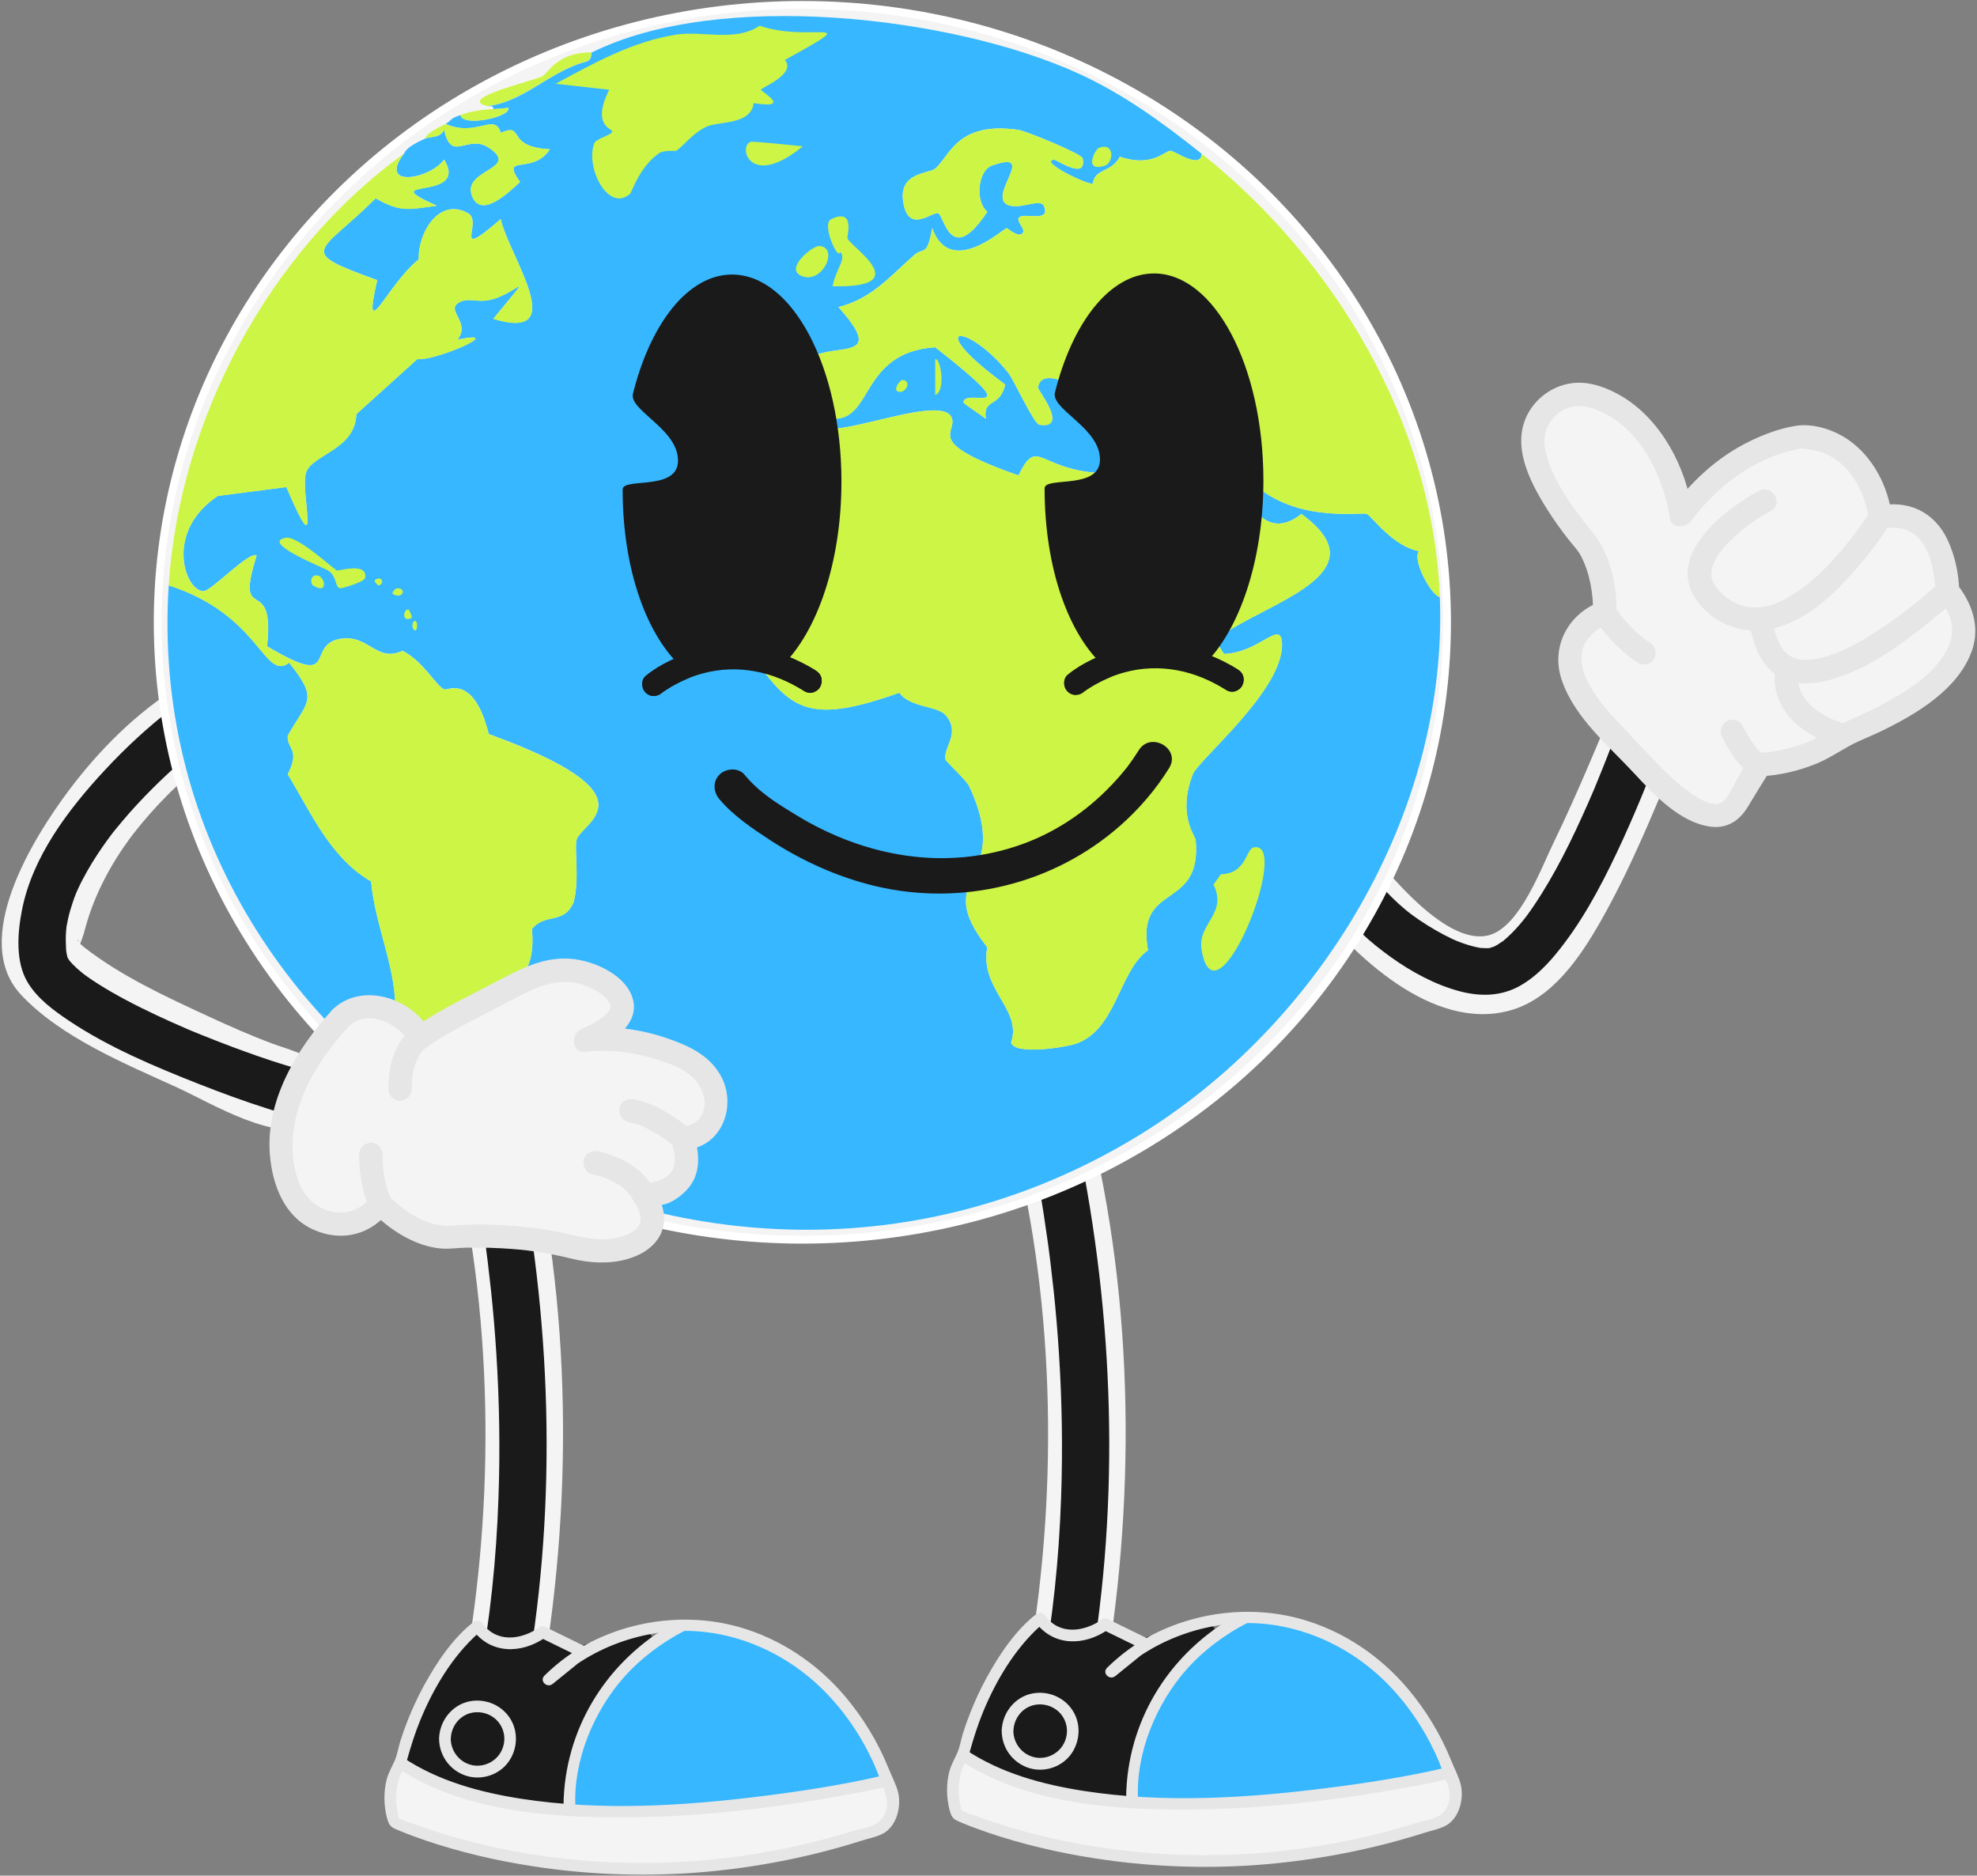 <?xml version="1.0" encoding="UTF-8"?><svg xmlns="http://www.w3.org/2000/svg" width="253" height="240" viewBox="0 0 253 240"><rect x="0" y="0" width="253" height="240" fill="#808080" stroke="none"/><defs><style>.cls-1{stroke:#fff;stroke-miterlimit:10;}.cls-1,.cls-2{fill:#f4f4f4;}.cls-3{fill:#cdf545;}.cls-4{fill:#36b7ff;}.cls-5{fill:#1a1a1a;}.cls-6{fill:#e6e6e6;}</style></defs><g id="legs"><path class="cls-2" d="M129.62,145.65c5.55,22.01,5.79,46.44,1.74,68.64-1.15,6.29,8.49,8.99,9.64,2.66,4.38-24.02,4.26-50.15-1.74-73.96-1.57-6.24-11.22-3.59-9.64,2.66h0Z"/><path class="cls-2" d="M57.62,145.65c5.55,22.01,5.79,46.44,1.74,68.64-1.15,6.29,8.49,8.99,9.64,2.66,4.38-24.02,4.26-50.15-1.74-73.96-1.57-6.24-11.22-3.59-9.64,2.66h0Z"/><path class="cls-5" d="M59.55,145.12c1.14,4.49,1.88,9.11,2.52,13.69.03.21.2,1.43.13.97.07.51.13,1.02.2,1.54.16,1.31.31,2.62.45,3.93.28,2.66.5,5.32.67,7.99.39,6.13.49,12.29.27,18.43-.27,7.78-1.06,15.52-2.5,23.17-.3,1.59.44,3.24,2.1,3.69,1.46.4,3.39-.49,3.69-2.1,4.2-22.39,3.65-45.8-.71-68.14-.31-1.59-.63-3.18-1.03-4.75-.95-3.74-6.74-2.16-5.79,1.6h0Z"/><path class="cls-5" d="M131.55,145.12c1.14,4.49,1.88,9.11,2.52,13.69.03.21.2,1.43.13.97.07.51.13,1.02.2,1.54.16,1.31.31,2.62.45,3.93.28,2.66.5,5.32.67,7.99.39,6.13.49,12.29.27,18.43-.27,7.78-1.06,15.52-2.5,23.17-.3,1.59.44,3.24,2.1,3.69,1.46.4,3.39-.49,3.69-2.1,4.2-22.39,3.65-45.8-.71-68.14-.31-1.59-.63-3.18-1.03-4.75-.95-3.74-6.74-2.16-5.79,1.6h0Z"/></g><g id="shoes"><path class="cls-5" d="M60.31,208s3.95,5.58,9.16.85l4.45,1.9,8.24-2.75,1.3,1.38-3.4,4.16-5.69,8.99-1.38,6.15-.11,2.58s-15.09.74-21.65-5.7l3.52-9.22,3.92-6.21,1.63-2.13Z"/><path class="cls-4" d="M72.68,232.13l.31-3.45s1.51-4.1,1.1-5.33,2.18-5,2.18-5l2.91-3.9,4.28-4.11,3.27-2.33s12.36-.87,18.66,7.63l3.4,3.39,3.57,5.94,1.42,3.35-2.1-.19-8,2-18,2"/><path class="cls-2" d="M52.59,226.7s13.5,6.75,29.8,5.09c0,0,27.63-2.72,30.47-3.69,0,0,2.03,1.66.93,5.34,0,0-31.5,12.74-63.3-.28,0,0-2.2-3.88,0-6.46l.76-1.14,1.34,1.14Z"/><path class="cls-6" d="M60.58,207.56c-2.66,2.08-4.72,5.2-6.32,8.11-.8,1.46-1.5,2.98-2.11,4.53-.34.87-.66,1.76-.94,2.66-.24.78-.37,1.67-.69,2.4-.36.83-.81,1.55-1.04,2.45-.39,1.56-.37,3.21.01,4.78.3,1.26.62,1.34,1.65,1.77,1.11.46,2.24.87,3.37,1.26,4.38,1.48,8.92,2.54,13.49,3.25,6.83,1.07,13.77,1.37,20.67.88,4.03-.29,8.04-.84,12-1.64,2.18-.44,4.35-.96,6.49-1.56,1.08-.3,2.15-.62,3.22-.96.89-.28,2.03-.49,2.82-.99,1.64-1.05,2.17-3.5,1.71-5.25-.25-.95-.79-1.97-1.17-2.91-1.35-3.36-3.25-6.5-5.58-9.26-3.56-4.21-8.26-7.38-13.58-8.89-6.63-1.88-14.08-.91-20.06,2.51-1.77,1.02-3.38,2.27-4.84,3.7-.7.69.33,1.66,1.06,1.06,1.46-1.19,2.93-2.37,4.39-3.56.36-.29.25-.98-.15-1.18-1.72-.84-3.43-1.68-5.15-2.52-.23-.11-.53-.16-.76,0-2.32,1.63-5.51,2.08-7.33-.49-.55-.78-1.85-.03-1.3.76,2.29,3.23,6.32,3.19,9.38,1.03h-.76c1.72.84,3.43,1.68,5.15,2.52l-.15-1.18c-1.46,1.19-2.93,2.37-4.39,3.56l1.06,1.06c5.03-4.92,12.59-7.45,19.6-6.62,5.56.66,10.78,3.28,14.78,7.17,2.76,2.68,4.97,5.9,6.59,9.38.37.8.68,1.61.99,2.43.67,1.74,1.42,3.31.1,4.97-.78.98-2.36,1.11-3.52,1.47-1.95.6-3.92,1.14-5.91,1.62-3.97.95-8,1.64-12.06,2.04-6.6.66-13.28.61-19.87-.18-4.76-.57-9.48-1.52-14.07-2.89-1.44-.43-2.86-.9-4.27-1.42-.66-.25-1.59-.45-2.05-.82-.05-.04-.13-.04-.17-.08,0,0-.03,0-.03-.02.28.32.02-.74,0-.83-.3-1.5-.18-3.11.39-4.53.25-.64.64-1.15.82-1.82.5-1.78,1.04-3.54,1.75-5.26,1.67-4.05,4.06-8.07,7.34-11.03.16-.14.32-.29.49-.42.76-.59-.31-1.65-1.06-1.06Z"/><path class="cls-6" d="M73.64,231.26c-.33-5.92,2.34-12.29,6.2-16.64,2.2-2.48,4.86-4.44,7.79-5.97.86-.45.1-1.74-.76-1.3-8.3,4.35-13.9,12.39-14.67,21.77-.06.71-.1,1.43-.06,2.14.05.96,1.55.97,1.5,0h0Z"/><path class="cls-6" d="M113.32,227.12c-5.15,1.21-10.41,2.03-15.66,2.69-10.18,1.28-20.72,1.93-30.91.36-5.29-.82-10.64-2.26-15.14-5.26-.81-.54-1.56.76-.76,1.3,8.38,5.58,19.44,6.38,29.21,6.33,9.34-.05,18.69-1.13,27.87-2.81,1.93-.35,3.86-.72,5.77-1.17.94-.22.54-1.67-.4-1.45h0Z"/><path class="cls-6" d="M56.19,222.52c.03,2.07,1.3,3.89,3.23,4.62s4.18.11,5.47-1.46,1.53-3.89.46-5.68-3.15-2.68-5.18-2.32c-2.31.42-3.95,2.53-3.98,4.83-.01.97,1.49.97,1.5,0,.02-1.41.89-2.73,2.23-3.22s2.95-.07,3.87,1.07.98,2.69.26,3.9-2.16,1.87-3.54,1.62c-1.63-.3-2.8-1.73-2.83-3.38-.01-.96-1.51-.97-1.5,0Z"/><path class="cls-5" d="M132.31,207s3.95,5.58,9.16.85l4.45,1.9,8.24-2.75,1.3,1.38-3.4,4.16-5.69,8.99-1.38,6.15-.11,2.58s-15.09.74-21.65-5.7l3.52-9.22,3.92-6.21,1.63-2.13Z"/><path class="cls-4" d="M144.68,231.13l.31-3.45s1.51-4.1,1.1-5.33,2.18-5,2.18-5l2.91-3.9,4.28-4.11,3.27-2.33s12.36-.87,18.66,7.63l3.4,3.39,3.57,5.94,1.42,3.35-2.1-.19-8,2-18,2"/><path class="cls-2" d="M124.59,225.7s13.5,6.75,29.8,5.09c0,0,27.63-2.72,30.47-3.69,0,0,2.03,1.66.93,5.34,0,0-31.5,12.74-63.3-.28,0,0-2.2-3.88,0-6.46l.76-1.14,1.34,1.14Z"/><path class="cls-6" d="M132.58,206.56c-2.66,2.08-4.72,5.2-6.32,8.11-.8,1.46-1.5,2.98-2.11,4.53-.34.87-.66,1.76-.94,2.66-.24.78-.37,1.67-.69,2.4-.36.83-.81,1.55-1.04,2.45-.39,1.56-.37,3.21.01,4.78.3,1.26.62,1.34,1.65,1.77,1.11.46,2.24.87,3.37,1.26,4.38,1.48,8.92,2.54,13.49,3.25,6.83,1.07,13.77,1.37,20.67.88,4.03-.29,8.04-.84,12-1.64,2.18-.44,4.35-.96,6.49-1.56,1.08-.3,2.15-.62,3.22-.96.89-.28,2.03-.49,2.82-.99,1.64-1.05,2.17-3.5,1.71-5.25-.25-.95-.79-1.97-1.17-2.91-1.35-3.36-3.25-6.5-5.58-9.26-3.56-4.21-8.26-7.38-13.58-8.89-6.63-1.88-14.08-.91-20.06,2.51-1.77,1.02-3.38,2.27-4.84,3.7-.7.69.33,1.66,1.06,1.06,1.46-1.19,2.93-2.37,4.39-3.56.36-.29.25-.98-.15-1.18-1.72-.84-3.43-1.68-5.15-2.52-.23-.11-.53-.16-.76,0-2.32,1.63-5.51,2.08-7.33-.49-.55-.78-1.85-.03-1.3.76,2.29,3.23,6.32,3.19,9.38,1.03h-.76c1.72.84,3.43,1.68,5.15,2.52l-.15-1.18c-1.46,1.19-2.93,2.37-4.39,3.56l1.06,1.06c5.03-4.92,12.59-7.45,19.6-6.62,5.56.66,10.78,3.28,14.78,7.17,2.76,2.68,4.97,5.9,6.59,9.38.37.8.68,1.61.99,2.43.67,1.74,1.42,3.31.1,4.97-.78.98-2.36,1.11-3.52,1.47-1.95.6-3.92,1.14-5.91,1.62-3.97.95-8,1.64-12.06,2.04-6.6.66-13.28.61-19.87-.18-4.76-.57-9.48-1.52-14.07-2.89-1.44-.43-2.86-.9-4.27-1.42-.66-.25-1.59-.45-2.05-.82-.05-.04-.13-.04-.17-.08,0,0-.03,0-.03-.02.28.32.02-.74,0-.83-.3-1.5-.18-3.11.39-4.53.25-.64.64-1.15.82-1.82.5-1.78,1.04-3.54,1.75-5.26,1.67-4.05,4.06-8.07,7.34-11.03.16-.14.32-.29.49-.42.76-.59-.31-1.65-1.06-1.06Z"/><path class="cls-6" d="M145.64,230.26c-.33-5.92,2.34-12.29,6.2-16.64,2.2-2.48,4.86-4.44,7.79-5.97.86-.45.1-1.74-.76-1.3-8.3,4.35-13.9,12.39-14.67,21.77-.06.71-.1,1.43-.06,2.14.05.96,1.55.97,1.5,0h0Z"/><path class="cls-6" d="M185.32,226.12c-5.15,1.21-10.41,2.03-15.66,2.69-10.18,1.28-20.72,1.93-30.91.36-5.29-.82-10.64-2.26-15.14-5.26-.81-.54-1.56.76-.76,1.3,8.38,5.58,19.44,6.38,29.21,6.33,9.34-.05,18.69-1.13,27.87-2.81,1.93-.35,3.86-.72,5.77-1.17.94-.22.54-1.67-.4-1.45h0Z"/><path class="cls-6" d="M128.19,221.52c.03,2.07,1.3,3.89,3.23,4.62s4.18.11,5.47-1.46,1.53-3.89.46-5.68-3.15-2.68-5.18-2.32c-2.31.42-3.95,2.53-3.98,4.83-.01.97,1.49.97,1.5,0,.02-1.41.89-2.73,2.23-3.22s2.95-.07,3.87,1.07.98,2.69.26,3.9-2.16,1.87-3.54,1.62c-1.63-.3-2.8-1.73-2.83-3.38-.01-.96-1.51-.97-1.5,0Z"/></g><g id="arms"><path class="cls-2" d="M167.65,115.16c5.53,7.06,15.66,16.86,25.57,14.14,5.4-1.48,8.97-6.79,11.59-11.37,4.66-8.18,8.01-17.14,11.7-25.78,2.5-5.85-6.11-10.95-8.63-5.05-2.97,6.95-5.79,13.99-9.1,20.8-1.55,3.19-4.21,10.45-8.02,11.7-5.4,1.78-13.15-7.84-16.02-11.51-3.97-5.06-11,2.06-7.07,7.07h0Z"/><path class="cls-2" d="M22.93,87.81c-5.47,3.37-10.23,8.15-14.07,13.26-4.62,6.15-12.76,19.2-6.15,26.24,5.12,5.44,13.2,8.76,19.87,11.8,4.68,2.13,12.8,7.28,18.12,4.85,5.84-2.68.77-11.3-5.05-8.63,2.02-.93,3.96-.05,2-.82-.92-.36-1.88-.63-2.81-.98-2.76-1.03-5.45-2.22-8.13-3.46-5.43-2.51-11.17-5.14-15.91-8.84-1.5-1.18-.54-1.28-.77-.33-.36,1.51.55-.91.7-1.47.3-1.13.63-2.25,1.04-3.34,1.46-3.89,3.71-7.56,6.37-10.74,2.79-3.34,6.08-6.58,9.81-8.88,5.47-3.37.45-12.02-5.05-8.63h0Z"/><path class="cls-5" d="M209.79,85.33c-.59,1.87-1.23,3.72-1.89,5.56-.7,1.95-1.42,3.89-2.17,5.81-.43,1.11-.88,2.21-1.33,3.31-.1.24-.2.49-.3.73-.18.43.18-.41,0,.02-.05.12-.1.25-.16.37-.25.58-.5,1.16-.75,1.73-1.98,4.48-4.14,8.93-6.88,13-.28.42-.57.83-.87,1.24-.1.14-.6.78-.14.19-.16.2-.31.4-.47.59-.59.72-1.22,1.41-1.91,2.04-.16.14-.32.28-.48.42-.32.28-.29.18.06-.03-.35.21-.67.47-1.03.67-.16.09-.33.15-.48.25-.38.23.6-.14.17-.08-.18.02-.4.11-.57.17-.3.11.24-.02.27-.02-.19.02-.38.03-.56.03-.28,0-.56-.02-.84-.03-.56-.03-.08-.02.04,0-.18-.03-.35-.06-.53-.1-.75-.16-1.49-.4-2.21-.67-1.08-.4-2.73-1.28-4.07-2.12-1.52-.96-2.49-1.66-3.75-2.81-.59-.54-1.17-1.11-1.7-1.71-.11-.13-.6-.72-.46-.55.1.13-.37-.56-.49-.74-2.04-3.27-7.23-.26-5.18,3.03,1.73,2.77,4.24,4.94,6.87,6.83s5.69,3.56,8.86,4.39c2.63.69,5.26.64,7.66-.7,1.74-.97,3.23-2.43,4.5-3.95,3.27-3.93,5.72-8.49,7.9-13.09s4.22-9.59,6.03-14.5c.94-2.54,1.85-5.1,2.66-7.68,1.16-3.69-4.63-5.27-5.79-1.6h0Z"/><path class="cls-5" d="M22.17,90.54c-3.16,2.41-6.09,5.13-8.79,8.04-4.63,4.99-9.24,11.04-10.57,17.88-.57,2.91-.86,6.61.74,9.26,1.23,2.04,3.28,3.55,5.23,4.86,5.12,3.43,10.96,5.87,16.66,8.12,2.89,1.14,5.81,2.21,8.77,3.15,1.73.55,3.64,1.25,5.48,1.29,3.86.07,3.86-5.93,0-6-.73-.01.64.15.19.04-.29-.07-.58-.12-.87-.19-.81-.2-1.61-.43-2.41-.67-2.32-.71-4.62-1.52-6.89-2.37-1.36-.51-2.71-1.03-4.05-1.58-.34-.14-.67-.28-1.01-.41-.64-.26.09.04-.55-.23-.72-.31-1.43-.62-2.14-.94-2.63-1.18-5.23-2.44-7.73-3.88-1.07-.62-2.12-1.27-3.13-1.99-.08-.06-.81-.59-.42-.3s-.21-.17-.29-.24c-.4-.33-.78-.68-1.14-1.05-.14-.15-.27-.32-.41-.46-.33-.31.38.64.04.05-.08-.15-.18-.3-.27-.44-.34-.5.09.55.05.13-.02-.17-.09-.36-.12-.53s-.06-.35-.09-.53c.09.59.02.12.01,0-.04-.81-.07-1.6,0-2.41.01-.18.03-.36.05-.54-.01.12-.1.58,0,0,.07-.36.13-.72.21-1.07.16-.72.37-1.43.61-2.13.12-.36.25-.71.39-1.06.22-.55.08-.19.03-.07.08-.18.15-.35.23-.52.36-.79.77-1.56,1.2-2.32.77-1.36,1.64-2.67,2.56-3.94.23-.32.46-.63.7-.94-.26.33.31-.39.43-.53.54-.66,1.09-1.31,1.65-1.95,1.95-2.2,4.04-4.28,6.24-6.23.7-.63,1.42-1.24,2.15-1.84.32-.26,1.52-1.19.3-.25,1.29-.98,1.97-2.58,1.08-4.1-.74-1.27-2.81-2.07-4.1-1.08h0Z"/></g><g id="white_circle"><ellipse class="cls-1" cx="102.68" cy="79.63" rx="82.5" ry="79"/></g><g id="Earth"><path class="cls-3" d="M75.68,6.72c-.06.03.15.77-.57,1.14-4.71,1.15-8.03,5.19-12.76,5.71-3.94-.94,5.57-3.12,7.05-3.81.7-.33,1.89-3.1,6.29-3.05Z"/><path class="cls-4" d="M153.78,19.67c-.08,2.08-3.48-.4-4-.38-.74.02-2.36,2.16-6.48.76-1.05,2.07-3.26,1.48-3.43,3.43-.48.31-7.11-2.88-4.95-3.05.23-.02,4.24,2.73,3.62-.19-.12-.56-7.22-3.48-8.19-3.62-7.88-1.15-8.78,3.34-10.67,4.95-.83.71-5.01.39-4,4.76.8,3.47,3.72.68,4.38.95.79.32,1.58,6.93,6.29-.19-1.61-1.32-1.2-5.27.57-5.9,5.92-2.11-.36,3.63,1.9,4.95,1.45.85,4.3-.85,4.76.19.89,2.02-1.98,1.08-2.86,1.33-1.27.37.95,1.74,0,2.29-.59.34-1.81-.79-1.9-.76-.56.17-7.25,6.37-9.52,0-.7,3.8-1.07,2.36-2.29,3.43-3.21,2.82-5.46,5.59-9.71,6.67,9.1,10.18-8.97.33-4.38,13.14,9.88,4.85,5.35-7.22,16.76-8,12.41,9.7,3.72,5.01,3.62,7.05,0,.18,2.51,1.78,2.86,2.1-.42-2.69,1.81-1.34,2.48-4.38-10.77-7.9-4.93-8.11.38-1.52.71.88,3.28,6.56,4,6.67,3.85.57-.24-4.47-.19-4.76.37-2.38,3.72-.53,4-.57,4.68-.61-.97-11.31,5.71-4.57,3.1-1.67,11.22,4.58,4.57,4.19-3.56-.21-4.32-3.41-10.86,1.33,3.52,7.86,14.12-2.03,8.57,10.48-12.06,1.07-11.67-5.4-14.48.38-12.47-4.36-7.68-5.39-8.57-7.43-1.26-2.9-13.55,2.28-16.19,1.33-2.55,2.95-4.55,4.03-4.76,8.19-7.29,3.97-6.16,10.06-7.24,17.14,7.11,9.93,7.89,13.42,21.52,8.57,1.32,1.92,4.85,1.65,5.9,2.86,2.03,2.32-.35,4.15,0,5.71.05.22,2.69,2.65,3.05,3.43,5.76,12.43-5.21,11.04,2.29,20.57-.98,5.43,4.52,7.95,3.05,12.19.42,1.66,6.9.61,8.19.19,5.34-1.75,5.56-9.33,9.33-12-1.6-8.81,6.95-4.97,6.1-14.1-.05-.57-2.36-3.21-.38-8.38.72-1.89,11.66-10.83,11.43-16.76-.12-3.19-2.86,1.19-7.43,1.33l-12.38-19.62.57-.57c10.55,8.03,10.42,17.51,11.43,17.9,5.78-4.3,20.79-7.97,10.29-15.62-5.42,4.35-8.12-4.18-6.86-4.57,5.67,5.92,14.44,4.25,15.24,4.57.57.23,3.34,4.16,6.67,4.76-.88,1.07,1.43,5.49,2.67,5.9,1.05,27.66-15.48,54.83-38.67,68.95-55.54,33.83-127.97-8.48-124-70.48,11.81,3.79,12.16,12.33,15.43,9.9,3.76,4.76,2.43,4.75-.19,9.33-.14,1.77,1.66,1.65,0,4.95,3,4.95,5.44,10.67,10.67,13.71.49,5.78,3.45,11.53,3.05,17.14.81.59,8.49,13.99,9.14,12.57-1.69-2.2,1.3-2.35-1.14-4.95-.02-1.17,2.48-1.57.76-2.67,5.12-1.6,2.56-4.39,6.1-6.1.06-4.2,3.22-3.42,2.67-9.9,1.67-2.13,4.07-.5,5.33-3.43.79-2.93.07-6.92.38-8,.66-2.26,10.5-5.62-11.24-13.52-1.95-7.76-5.3-5.5-5.71-5.71-1.13-.57-2.66-3.59-5.33-4.95-3.34,1.59-4.36-2.18-8-1.52-4.48.81.05,6.52-9.33.95,1.07-9.68-4.26-2.29-1.33-11.62-.99-.61-5.84,4.65-6.86,4.57-2.4-.18-4.9-7.69,1.9-12.19l8.76-1.14c4.55,10.66,1.83.83,2.48-1.71.63-2.48,6.32-2.94,6.48-7.62l7.81-7.05c2.16.33,11.75-3.84,5.14-2.48,1.74-2.26-1.61-3.71.19-4.76,1.2-.7,2.32.11,4.19-.38,3.31-.87,5.76-4.34.19,2.48,10.05,3.03,1.97-8.08.95-12.76-6.46,5.57-2.17.35-4.19-.76-3.82-2.11-6.45,2.75-6.29,5.9-4.05,3.22-7.3,11.43-5.33,2.67-10.57-3.83-7.39-3.29-.19-10.48,3.15,1.82,4.26,1.45,7.81.95-8.44-3.76,4.29-.38.95-5.9-1.85,2.54-8.53,3.7-5.14-.76.13-.1.08-.76,2.67-1.9.83-.37,1.87.01,2.48-1.14.93,4.3,2.98.47,5.71,2.29,4.22,2.8-3.63,2.72-2.1,6.29,1.23,2.86,4.87-.81,6.1-1.9-2.64-3.72,1.62-.79,3.81-4.19-5.83-.28-3.1-3.49-6.29-2.1-.73-2.66-3.08.61-7.05-1.14.94-.59.4-.62,1.9-1.14.28,1.63,6.7.17,6.1-.95-.65.13-1.23.16-1.9.19.02-.57-.45-.31-.76-.38,4.73-.52,8.05-4.56,12.76-5.71.72-.37.51-1.11.57-1.14,16.2-8.09,46.11-4.7,62.29,2.67,5.8,2.64,10.87,6.35,15.81,10.29Z"/><path class="cls-3" d="M57.01,15.86c3.96,1.75,6.31-1.52,7.05,1.14,3.18-1.4.45,1.81,6.29,2.1-2.19,3.4-6.45.48-3.81,4.19-1.22,1.09-4.86,4.76-6.1,1.9-1.54-3.57,6.32-3.49,2.1-6.29-2.74-1.82-4.78,2.02-5.71-2.29-.61,1.15-1.65.77-2.48,1.14.44-.94,1.93-1.44,2.67-1.9Z"/><path class="cls-3" d="M58.92,14.72c1.31-.46,2.54-.69,4.19-.76.67-.03,1.25-.06,1.9-.19.61,1.12-5.81,2.58-6.1.95Z"/><path class="cls-3" d="M97.2,3.29c6.54,2.27,13.9-1.49,3.24,4.38,1.53,1.81-3.04,3.53-3.05,3.81,0,.23,4.13,2.54-.95,1.71-.32,2.87-4.6,2.29-6.1,3.05-1.82.91-2.85,2.43-3.81,3.05-.13.09-1.54-.17-2.29.38-2.52,1.88-3.38,4.94-3.62,5.14-2.77,2.42-5.75-3.36-4.57-6.48.23-.61,2.29-1.05,2.29-1.52,0-.36-2.68-.71-.38-5.33l-6.86-.76c4.95-2.67,9.82-5.41,15.43-6.29,3.36-.53,7.58.98,10.67-1.14Z"/><path class="cls-3" d="M160.44,108.43c4.98-1-4.85,23.67-6.67,13.14-.59-3.4,3.37-4.58,1.52-8.38l.95-1.33c3.24-.03,3.21-3.23,4.19-3.43Z"/><path class="cls-3" d="M106.35,28.05c3.21-1.53,1.98,2.28,2.1,2.48.74,1.3,8.68,6.34-1.9,6.1.37-2.16,1.88-3.61.95-4.38-.22,1.19-2.42-3.58-1.14-4.19Z"/><path class="cls-3" d="M36.63,68.81c1.47-.24,6.12,4.05,6.48,4.19.2.08,3.98-1.13,3.62.95-.09.52-3.07,1.39-3.24,1.33-.67-.22-.35-1.56-1.52-2.29-.57-.35-8.84-3.62-5.33-4.19Z"/><path class="cls-3" d="M96.06,18.15c.32-.11,5.64.48,6.67.57-6.74,5.55-8.34.01-6.67-.57Z"/><path class="cls-3" d="M104.82,31.48c2.64.15.41,5.01-2.29,3.81-2.14-.96,1.47-3.85,2.29-3.81Z"/><path class="cls-3" d="M140.63,18.91c2.09-.75,1.86,1.94.76,2.29-2.82.9-1.23-2.12-.76-2.29Z"/><path class="cls-3" d="M119.68,45.96c.75-.16,1.35,4.21,0,4.57v-4.57Z"/><path class="cls-3" d="M40.06,73.77c1.33-.91,2.34,2.6,0,1.14-.31-.19-.31-.93,0-1.14Z"/><path class="cls-3" d="M115.49,48.62c1.13.07.56,1.58-.38,1.52-1.03-.06.06-1.54.38-1.52Z"/><path class="cls-3" d="M143.68,54.72c1.11-.77,1.56.92.76,1.14-1.09.3-1.26-.8-.76-1.14Z"/><path class="cls-3" d="M50.73,75.29c1.32-.17.92,1.44-.38.76-.38-.2.3-.75.38-.76Z"/><path class="cls-3" d="M52.25,77.96c.06,0,.63,1.03.38,1.14-1.27.58-1.01-1.15-.38-1.14Z"/><path class="cls-3" d="M48.06,74.15c.98-.52,1.1.68.38.76-.04,0-.77-.56-.38-.76Z"/><path class="cls-3" d="M53.01,79.48c.47-.32.5,1.46,0,1.14-.29-.18-.33-.92,0-1.14Z"/><path class="cls-3" d="M153.78,19.67c17.04,13.56,29.63,34.54,30.48,56.76-1.24-.42-3.55-4.83-2.67-5.9-3.33-.6-6.1-4.53-6.67-4.76-.8-.32-9.56,1.35-15.24-4.57-1.26.39,1.44,8.92,6.86,4.57,10.5,7.65-4.51,11.32-10.29,15.62-1.01-.39-.88-9.88-11.43-17.9l-.57.57,12.38,19.62c4.57-.14,7.31-4.52,7.43-1.33.23,5.93-10.71,14.87-11.43,16.76-1.98,5.17.33,7.81.38,8.38.86,9.13-7.7,5.29-6.1,14.1-3.77,2.67-4,10.25-9.33,12-1.29.42-7.77,1.47-8.19-.19,1.47-4.24-4.03-6.76-3.05-12.19-7.5-9.53,3.48-8.15-2.29-20.57-.36-.78-3-3.2-3.05-3.43-.35-1.57,2.03-3.39,0-5.71-1.05-1.2-4.58-.94-5.9-2.86-13.64,4.85-14.42,1.36-21.52-8.57,1.08-7.08-.05-13.18,7.24-17.14.21-4.16,2.21-5.24,4.76-8.19,2.64.95,14.93-4.23,16.19-1.33.89,2.04-3.89,3.06,8.57,7.43,2.8-5.78,2.41.69,14.48-.38,5.55-12.5-5.05-2.62-8.57-10.48,6.54-4.75,7.3-1.54,10.86-1.33,6.65.39-1.47-5.86-4.57-4.19-6.69-6.74-1.03,3.96-5.71,4.57-.28.04-3.63-1.8-4,.57-.05.3,4.04,5.33.19,4.76-.72-.11-3.29-5.79-4-6.67-5.31-6.59-11.15-6.38-.38,1.52-.67,3.04-2.89,1.69-2.48,4.38-.34-.31-2.87-1.92-2.86-2.1.11-2.03,8.79,2.65-3.62-7.05-11.41.78-6.88,12.85-16.76,8-4.59-12.82,13.48-2.97,4.38-13.14,4.26-1.07,6.51-3.84,9.71-6.67,1.22-1.07,1.58.37,2.29-3.43,2.28,6.37,8.96.17,9.52,0,.1-.03,1.31,1.1,1.9.76.95-.54-1.27-1.91,0-2.29.88-.26,3.75.69,2.86-1.33-.46-1.04-3.31.66-4.76-.19-2.27-1.33,4.02-7.06-1.9-4.95-1.77.63-2.18,4.59-.57,5.9-4.71,7.12-5.5.51-6.29.19-.66-.27-3.58,2.52-4.38-.95-1.01-4.37,3.17-4.06,4-4.76,1.89-1.61,2.79-6.11,10.67-4.95.97.14,8.07,3.06,8.19,3.62.62,2.92-3.38.17-3.62.19-2.16.17,4.48,3.35,4.95,3.05.17-1.94,2.37-1.36,3.43-3.43,4.11,1.4,5.74-.74,6.48-.76.52-.01,3.92,2.46,4,.38Z"/><path class="cls-3" d="M21.59,74.91c1.36-21.17,12.77-42.75,30.1-55.24-3.39,4.47,3.29,3.3,5.14.76,3.34,5.52-9.39,2.15-.95,5.9-3.55.5-4.66.87-7.81-.95-7.19,7.19-10.38,6.65.19,10.48-1.97,8.76,1.29.55,5.33-2.67-.17-3.16,2.46-8.02,6.29-5.9,2.02,1.11-2.27,6.34,4.19.76,1.02,4.68,9.1,15.79-.95,12.76,5.57-6.81,3.12-3.35-.19-2.48-1.87.49-2.99-.32-4.19.38-1.8,1.05,1.55,2.5-.19,4.76,6.61-1.37-2.98,2.81-5.14,2.48l-7.81,7.05c-.15,4.68-5.85,5.14-6.48,7.62-.65,2.55,2.07,12.37-2.48,1.71l-8.76,1.14c-6.81,4.5-4.31,12.01-1.9,12.19,1.02.07,5.87-5.18,6.86-4.57-2.92,9.32,2.4,1.94,1.33,11.62,9.38,5.57,4.85-.14,9.33-.95,3.64-.66,4.66,3.12,8,1.52,2.67,1.37,4.2,4.38,5.33,4.95.42.21,3.77-2.05,5.71,5.71,21.74,7.9,11.9,11.27,11.24,13.52-.31,1.08.41,5.07-.38,8-1.26,2.93-3.66,1.3-5.33,3.43.55,6.48-2.6,5.7-2.67,9.9-3.53,1.7-.97,4.49-6.1,6.1,1.71,1.1-.79,1.5-.76,2.67,2.44,2.6-.55,2.75,1.14,4.95-.65,1.42-8.33-11.98-9.14-12.57.4-5.61-2.56-11.36-3.05-17.14-5.23-3.04-7.66-8.76-10.67-13.71,1.66-3.3-.14-3.18,0-4.95,2.62-4.58,3.95-4.58.19-9.33-3.27,2.43-3.62-6.12-15.43-9.9Z"/><path class="cls-3" d="M44.25,83.29c.68-.36.8,1.27.38,1.52-.18.1-1.02-1.19-.38-1.52Z"/></g><g id="hands-2"><path class="cls-2" d="M205.35,78.38s-10.41,3.59.49,14.92c1.36,1.42,2.75,2.82,4.07,4.29,3.23,3.59,10.02,10.08,12.56,4.71l2.76-4.47s5.25-.19,9.39-2.91c.89-.58,1.81-1.09,2.79-1.5,4.98-2.07,19.18-8.97,11.8-17.81,0,0-.16-11.41-8.59-9.41,0,0-1.08-9.92-10.08-10.33,0,0-8.71.79-15.43,10.02,0,0-1.65-12.33-11.22-15.15,0,0-.12-.04-.33-.1-4.43-1.15-8.43,3-7.24,7.43.74,2.76,2.66,6.64,7.04,11.87,0,0,2.06,3.33,2,8.43Z"/><path class="cls-6" d="M204.96,76.93c-4.22,1.48-6.57,5.77-5.1,10.09,1.66,4.85,5.97,8.36,9.34,12.01,2.49,2.7,5.81,6.2,9.64,6.74,2.17.31,3.78-.76,4.86-2.58.92-1.55,1.88-3.07,2.83-4.6l-1.3.74c2.48-.1,5.01-.7,7.3-1.65,1.91-.79,3.55-2.05,5.44-2.88.95-.42,1.9-.82,2.83-1.27,4.46-2.17,9.78-5.31,11.54-10.24,1.13-3.17-.02-6.24-2.06-8.74l.44,1.06c-.04-2.2-.54-4.49-1.46-6.48-1.69-3.66-5.12-5.24-9.03-4.37l1.9,1.45c-.43-3.85-2.39-7.72-5.6-9.94-1.88-1.3-4.5-2.15-6.79-1.77-2.08.34-4.1,1.11-5.98,2.04-4,1.98-7.29,5.04-9.93,8.61l2.74.36c-.77-5.64-3.93-11.69-8.86-14.7-1.8-1.1-4.04-1.99-6.18-1.82-2.46.2-4.72,1.66-5.93,3.81-2.28,4.06.1,8.7,2.31,12.24.86,1.38,1.8,2.69,2.8,3.97.55.72,1.22,1.36,1.63,2.17,1.13,2.2,1.54,4.75,1.54,7.2,0,1.93,3,1.93,3,0,0-3.6-.76-7.41-3.06-10.25-2.47-3.04-5.37-6.84-6.11-10.81-.38-2.02.7-4.12,2.57-4.97s3.77-.16,5.42.74c2.96,1.62,4.99,4.44,6.32,7.48.79,1.8,1.4,3.77,1.67,5.72.2,1.44,2.08,1.25,2.74.36,3.27-4.42,7.99-7.99,13.44-9.14.24-.05.48-.09.72-.13.42-.08-.31-.03-.02,0,1.26.14,2.46.33,3.59.94,1.88,1.01,3.2,2.73,4.04,4.66.34.78.59,1.61.78,2.44.06.27.11.54.16.81.08.41.02.11,0-.02.11.99.87,1.67,1.9,1.45,2.74-.6,4.69.66,5.72,3.18.72,1.76.73,3.11.97,4.76.12.85.71,1.36,1.15,2.07s.81,1.53.91,2.39c.17,1.37-.32,2.67-1.05,3.8-1.78,2.77-4.87,4.67-7.71,6.2-1.27.68-2.57,1.31-3.89,1.87-2.07.89-4.21,2.48-6.48,3.28-1.62.57-3.31.93-5.01,1.1-.55.05-1.03.06-1.47.47-.85.77-1.42,2.23-2.03,3.21-.44.72-1.03,2.14-1.72,2.62-1.17.82-3.02-.44-3.97-1.08-1.64-1.09-3.08-2.48-4.44-3.9-1.82-1.9-3.64-3.82-5.43-5.75-2.18-2.34-5.52-6.5-3.68-9.68.46-.79,1.11-1.38,1.84-1.84.31-.19.63-.35.95-.51.28-.14-.35.12.08-.03,1.81-.63,1.03-3.53-.8-2.89Z"/><path class="cls-2" d="M210.39,83.54s-2.98-1.84-5.04-5.16"/><path class="cls-6" d="M211.15,82.25c-.17-.1-.33-.22-.48-.33-.08-.06-.17-.12-.25-.18-.05-.04-.09-.07-.14-.11.45.34.22.17.12.09-.23-.18-.46-.37-.69-.57-.57-.5-1.11-1.03-1.61-1.59-.14-.16-.28-.32-.42-.49-.07-.09-.14-.17-.21-.26-.03-.04-.07-.09-.1-.13.15.19.17.23.08.1-.28-.38-.55-.76-.8-1.16-.41-.67-1.36-.99-2.05-.54s-.98,1.34-.54,2.05c1.33,2.13,3.11,3.97,5.16,5.42.14.1.27.19.41.28.67.41,1.68.17,2.05-.54s.18-1.61-.54-2.05h0Z"/><path class="cls-2" d="M225.23,97.83s-1.2.29-3.55-4.25"/><path class="cls-6" d="M224.83,96.39s0,0,0,0l.4-.05s-.07,0-.1,0l.4.05c-.08-.01-.16-.04-.23-.07l.36.15c-.16-.07-.31-.16-.45-.27l.3.23c-.39-.3-.72-.68-1.02-1.07l.23.3c-.68-.88-1.23-1.85-1.74-2.83-.36-.7-1.39-.96-2.05-.54-.71.46-.93,1.31-.54,2.05.68,1.32,1.45,2.65,2.48,3.73.48.51,1.1,1.02,1.8,1.19.34.08.62.09.96.01.77-.18,1.29-1.1,1.05-1.85-.26-.8-1.02-1.24-1.85-1.05h0Z"/><path class="cls-2" d="M235.78,94.06s-8.08-1.9-7.1-8.49"/><path class="cls-6" d="M236.18,92.61c-.25-.06-.5-.14-.75-.22-.27-.09-.54-.19-.81-.3-.31-.12.15.07.09.04-.08-.04-.17-.07-.25-.11-.18-.08-.35-.16-.52-.25-.36-.18-.7-.38-1.04-.59-.18-.11-.35-.23-.52-.36-.05-.04-.1-.09-.15-.11.01,0,.3.24.12.09-.1-.08-.2-.16-.3-.25-.34-.29-.64-.61-.94-.95-.25-.29.13.19-.01-.01-.07-.1-.14-.2-.21-.3-.13-.21-.26-.42-.37-.64-.02-.05-.05-.1-.07-.15-.15-.3.07.19.02.05-.04-.12-.09-.24-.13-.36-.09-.28-.15-.57-.21-.86-.05-.25.02.1.01.13,0-.08-.02-.2-.03-.28-.01-.16-.02-.32-.02-.48,0-.15,0-.3.01-.45,0-.1.08-.72.02-.28.11-.77-.19-1.65-1.05-1.85-.71-.16-1.73.22-1.85,1.05-.2,1.38-.19,2.78.32,4.09.43,1.14,1.08,2.15,1.95,3.01,1.35,1.34,3.06,2.26,4.83,2.9.34.12.69.24,1.05.33.76.18,1.66-.24,1.85-1.05s-.23-1.65-1.05-1.85h0Z"/><path class="cls-2" d="M249.21,75.62s-21.76,20.45-23.86,3.76"/><path class="cls-6" d="M248.15,74.56c-2.13,2-4.39,3.77-6.77,5.41-1.91,1.31-3.92,2.57-6.07,3.46-1.76.73-3.77,1.27-5.3.88-.74-.19-1.41-.62-1.87-1.26-.76-1.05-1.1-2.4-1.27-3.67-.11-.81-.61-1.49-1.5-1.5-.73,0-1.61.7-1.5,1.5.36,2.7,1.19,5.55,3.63,7.09,1.98,1.25,4.48,1.12,6.65.53,4.9-1.32,9.27-4.59,13.15-7.74,1.02-.83,2.03-1.67,2.98-2.57,1.41-1.32-.71-3.44-2.12-2.12h0Z"/><path class="cls-2" d="M240.62,66.21s-11.02,17.87-20.1,11.76c-9.08-6.11,5.35-13.88,5.35-13.88"/><path class="cls-6" d="M239.33,65.45c-.93,1.51-2,2.93-3.04,4.2-2.11,2.58-4.51,5.11-7.43,6.78s-5.81,1.93-8.37-.35c-.52-.46-1.1-1.15-1.29-1.66-.06-.15-.1-.31-.14-.47-.07-.29-.04-.08-.05-.3-.02-.4,0-.54.04-.76.28-1.28,1.07-2.35,2.03-3.35,1.62-1.69,3.44-3.02,5.53-4.15,1.7-.92.19-3.51-1.51-2.59-4.36,2.35-11.78,8.06-8.18,13.71,2.27,3.57,6.79,5.02,10.74,3.72s6.88-4.06,9.46-6.96c1.75-1.96,3.4-4.07,4.79-6.31,1.02-1.65-1.58-3.15-2.59-1.51h0Z"/><path class="cls-2" d="M43.55,130.32c-3.25,3.53-10.66,13.06-6.14,22.5.86,1.8,2.64,3.24,4.9,3.68,2.03.39,4.52.13,6.39-2.49,0,0,4.99,5.23,9.98,4.19,0,0,7.58-.39,14.05,1.22.19.05.38.1.56.15,6.15,1.66,11.99-.97,9.71-5.57-.24-.49.06-1.05.68-1.17,2.02-.39,5.51-1.84,3.69-7.18,0,0,3.17,0,4.09-3.03s-.89-5.93-4.04-7.34-7.57-2.78-12.52-2.18c0,0,8.73-3.14,2.49-7.33-4.06-2.72-8.12-1.46-10.46-.24-1.9.99-3.76,2.02-5.69,2.96-2.15,1.05-4.94,2.54-7.47,4.28,0,0-1.78-3.4-5.99-3.93-1.62-.2-3.23.42-4.23,1.51Z"/><path class="cls-6" d="M42.49,129.26c-4.52,4.94-8.54,11.59-7.95,18.54.33,3.85,1.85,7.89,5.59,9.55s7.47.58,9.87-2.59l-2.36.3c2.11,2.2,5.08,4.12,8.11,4.61,1.45.24,2.6,0,3.96-.02,1.92-.04,3.85.02,5.77.16,2.58.19,5.09.61,7.6,1.23,2.3.57,4.78.73,7.09.1,1.73-.47,3.46-1.45,4.31-3.09.38-.74.55-1.59.5-2.41-.03-.45-.12-.91-.25-1.34-.03-.11-.24-.77-.31-.78l-.36.74c.11-.02.21-.04.32-.07,1.4.01,3.16-1.38,3.93-2.44,1.4-1.92,1.18-4.37.49-6.52l-1.45,1.9c4.91-.06,7.09-5.54,4.87-9.52-1.45-2.61-4.16-3.84-6.86-4.76-3.36-1.15-6.94-1.65-10.48-1.27l.4,2.95c2.7-.98,6.69-3.31,5.69-6.76-.85-2.93-4.64-4.66-7.39-5.03-3.32-.44-6.18.82-9.04,2.33-3.89,2.06-7.89,3.91-11.54,6.38l2.05.54c-2.32-4.33-8.84-6.45-12.57-2.73-1.37,1.37.75,3.49,2.12,2.12,2.42-2.42,6.53-.36,7.86,2.12.36.68,1.4.98,2.05.54,3.41-2.31,7.11-4.03,10.74-5.95,2.94-1.56,5.9-3.2,9.31-2.08,1.17.39,3.06,1.26,3.52,2.54.16.45-.14.86-.6,1.31-.59.57-1.32.98-2.05,1.35-.17.08-.97.44-.62.29-.11.05-.22.09-.33.13-1.47.53-1.4,3.14.4,2.95,2.7-.29,5.37-.06,8,.65,2.07.56,4.47,1.26,5.98,2.85,1.22,1.28,1.87,3.46.69,5-.37.48-.9.77-1.48.93-.11.03-.77.16-.43.11-.1.01-.2.02-.29.02-.94.01-1.75.95-1.45,1.9.43,1.34.86,3.08-.24,4.23-.77.8-1.77.84-2.74,1.23-.89.36-1.56,1.2-1.53,2.2.03.86.71,1.58.58,2.47-.19,1.34-1.79,1.92-2.92,2.19-2,.47-3.99.11-5.95-.37-2.31-.57-4.68-.89-7.05-1.1-2.75-.23-5.5-.29-8.25-.06-3,.25-6.07-1.78-8.07-3.86-.74-.76-1.79-.44-2.36.3-1.76,2.33-5.06,2.44-7.28.63-2.38-1.94-2.84-5.86-2.58-8.72.48-5.21,3.61-10.01,7.06-13.78,1.3-1.42-.81-3.55-2.12-2.12Z"/><path class="cls-2" d="M48.7,154s-1.25-2.09-1.25-6.28"/><path class="cls-6" d="M50,153.25c-.07-.12-.13-.25-.19-.39-.01-.03-.03-.06-.04-.09-.08-.19.17.4.09.22-.04-.1-.08-.19-.11-.29-.08-.22-.15-.44-.22-.66-.18-.62-.32-1.26-.42-1.9-.02-.11-.02-.4,0,.03,0-.09-.02-.19-.03-.29-.03-.23-.05-.47-.07-.71-.04-.49-.05-.97-.05-1.46,0-.78-.69-1.54-1.5-1.5s-1.5.66-1.5,1.5c0,1.71.19,3.46.68,5.11.19.65.43,1.34.77,1.93.4.68,1.37.98,2.05.54s.97-1.33.54-2.05h0Z"/><path class="cls-2" d="M53.77,132.74s-2.57,1.38-2.57,6.61"/><path class="cls-6" d="M53.01,131.45c-.45.24-.86.64-1.19,1.03-.86,1.03-1.43,2.24-1.75,3.54-.27,1.09-.37,2.22-.38,3.34,0,.78.69,1.54,1.5,1.5s1.5-.66,1.5-1.5c0-.46.02-.92.06-1.38,0-.1.02-.2.03-.3.02-.17-.02.16-.02.16,0-.05.01-.09.02-.14.03-.2.07-.39.11-.58.07-.33.16-.67.27-.99.05-.14.1-.28.15-.42.1-.26-.08.18-.05.1.03-.07.06-.14.1-.21.11-.23.22-.45.36-.66.06-.1.12-.19.19-.29.03-.04.06-.08.09-.12.11-.16-.27.33-.11.14.19-.23.39-.44.62-.63s-.33.23-.16.12c.03-.02.06-.04.09-.07.03-.02.06-.04.09-.05.69-.37.97-1.39.54-2.05-.45-.7-1.31-.94-2.05-.54h0Z"/><path class="cls-2" d="M82.38,152.96s-1.25-3.14-6.24-4.19"/><path class="cls-6" d="M83.83,152.56c-.74-1.84-2.39-3.27-4.13-4.13-1-.5-2.06-.87-3.15-1.1-.77-.16-1.66.23-1.85,1.05-.17.75.23,1.67,1.05,1.85.45.1.89.21,1.32.35.19.06.38.13.57.2.08.03.16.07.25.1-.02,0-.34-.15-.12-.05.05.02.1.05.15.07.32.15.64.32.94.5.13.08.27.17.4.25.1.07.33.17.39.28-.05-.08-.3-.23-.1-.08.05.04.1.08.14.12.1.09.21.18.31.28.17.16.33.33.49.51.06.07.13.15.19.23.13.16-.24-.33-.13-.17.03.04.06.08.09.13.09.12.17.25.24.37.11.19.35.76.06.05.15.38.33.68.69.9.32.19.8.27,1.16.15.7-.23,1.36-1.07,1.05-1.85h0Z"/><path class="cls-2" d="M87.37,145.63s-3.25-2.9-6.62-3.54"/><path class="cls-6" d="M88.43,144.57c-.73-.65-1.53-1.23-2.35-1.76-1.49-.97-3.17-1.82-4.93-2.16-.77-.15-1.66.22-1.85,1.05-.17.74.22,1.68,1.05,1.85.42.08.83.19,1.24.33.17.06.49.12.63.24l-.17-.07c.06.03.13.05.19.08.09.04.19.08.28.13.71.33,1.39.73,2.05,1.16.28.18.56.38.83.57.11.08.22.16.33.25.09.07.28.23-.11-.08.04.04.09.07.13.1.19.15.37.3.55.45.59.52,1.55.62,2.12,0,.52-.57.63-1.56,0-2.12h0Z"/></g><g id="Face"><path class="cls-5" d="M92.09,102.29c1.75,2.09,4.24,3.76,6.5,5.23,4.12,2.68,8.72,4.75,13.51,5.88,11.03,2.59,22.73-.25,31.24-7.74,2.42-2.13,4.58-4.64,6.28-7.39,1.53-2.47-2.36-4.73-3.89-2.27-.47.75-.97,1.47-1.5,2.18-.35.46.3-.37-.08.09-.1.12-.19.24-.29.36-.23.28-.47.56-.71.84-.55.62-1.12,1.22-1.71,1.8-3,2.94-6.6,5.29-10.58,6.73-9.81,3.55-20.24,1.64-28.99-3.72-2.57-1.57-4.68-2.86-6.61-5.17-.78-.93-2.38-.81-3.18,0-.92.92-.78,2.25,0,3.18h0Z"/><path class="cls-5" d="M87.36,85.48c-4.56-4.07-7.68-12.52-7.68-22.85,0-1.68,8,.5,7-4.5-.71-3.54-6.17-5.76-5.68-7.75,2.24-9.01,7.07-15.25,12.68-15.25,7.73,0,14,11.86,14,26.5,0,10.33-3.12,19.28-7.68,23.64l-12.64.21Z"/><path class="cls-5" d="M104.44,85.83c-1.28-.81-2.63-1.47-4.04-2.01-.34-.13-.85-.03-1.16.15s-.61.54-.69.9c-.09.38-.07.81.15,1.16s.51.54.9.69c.22.08.43.17.65.26l-.36-.15c1.05.45,2.06.99,3.03,1.6.66.42,1.68.16,2.05-.54.39-.74.17-1.6-.54-2.05h0Z"/><path class="cls-5" d="M86.96,84.03c-1.54.64-3.05,1.4-4.34,2.47-.28.23-.44.71-.44,1.06,0,.37.16.81.44,1.06s.66.46,1.06.44l.4-.05c.25-.07.47-.2.66-.39.03-.02.05-.04.08-.06l-.3.23c1.05-.81,2.25-1.44,3.47-1.96l-.36.15s.09-.04.13-.05c.38-.16.68-.32.9-.69.19-.32.27-.8.15-1.16s-.34-.71-.69-.9-.79-.3-1.16-.15h0Z"/><path class="cls-5" d="M84.74,88.62c.17-.14-.14.11-.17.13.11-.07.21-.15.31-.23.37-.25.75-.5,1.14-.72,1.22-.71,2.47-1.23,3.83-1.61,4.56-1.26,9.12-.25,13.08,2.23,1.64,1.03,3.15-1.57,1.51-2.59-4.56-2.85-9.93-3.97-15.17-2.59-2.36.62-4.74,1.7-6.65,3.26-.63.52-.53,1.58,0,2.12.61.63,1.5.51,2.12,0h0Z"/><path class="cls-5" d="M141.36,85.34c-4.56-4.07-7.68-12.52-7.68-22.85,0-1.68,8,.5,7-4.5-.71-3.54-6.17-5.76-5.68-7.75,2.24-9.01,7.07-15.25,12.68-15.25,7.73,0,14,11.86,14,26.5,0,10.33-3.12,19.28-7.68,23.64l-12.64.21Z"/><path class="cls-5" d="M158.44,85.69c-1.28-.81-2.63-1.47-4.04-2.01-.34-.13-.85-.03-1.16.15s-.61.54-.69.9c-.09.38-.07.81.15,1.16s.51.54.9.69c.22.08.43.17.65.26l-.36-.15c1.05.45,2.06.99,3.03,1.6.66.42,1.68.16,2.05-.54.39-.74.17-1.6-.54-2.05h0Z"/><path class="cls-5" d="M140.96,83.89c-1.54.64-3.05,1.4-4.34,2.47-.28.23-.44.71-.44,1.06,0,.37.16.81.44,1.06s.66.46,1.06.44l.4-.05c.25-.07.47-.2.66-.39.03-.02.05-.04.08-.06l-.3.23c1.05-.81,2.25-1.44,3.47-1.96l-.36.15s.09-.04.13-.05c.38-.16.68-.32.9-.69.19-.32.27-.8.15-1.16s-.34-.71-.69-.9-.79-.3-1.16-.15h0Z"/><path class="cls-5" d="M138.74,88.48c.17-.14-.14.11-.17.13.11-.07.21-.15.31-.23.37-.25.75-.5,1.14-.72,1.22-.71,2.47-1.23,3.83-1.61,4.56-1.26,9.12-.25,13.08,2.23,1.64,1.03,3.15-1.57,1.51-2.59-4.56-2.85-9.93-3.97-15.17-2.59-2.36.62-4.74,1.7-6.65,3.26-.63.52-.53,1.58,0,2.12.61.63,1.5.51,2.12,0h0Z"/></g></svg>